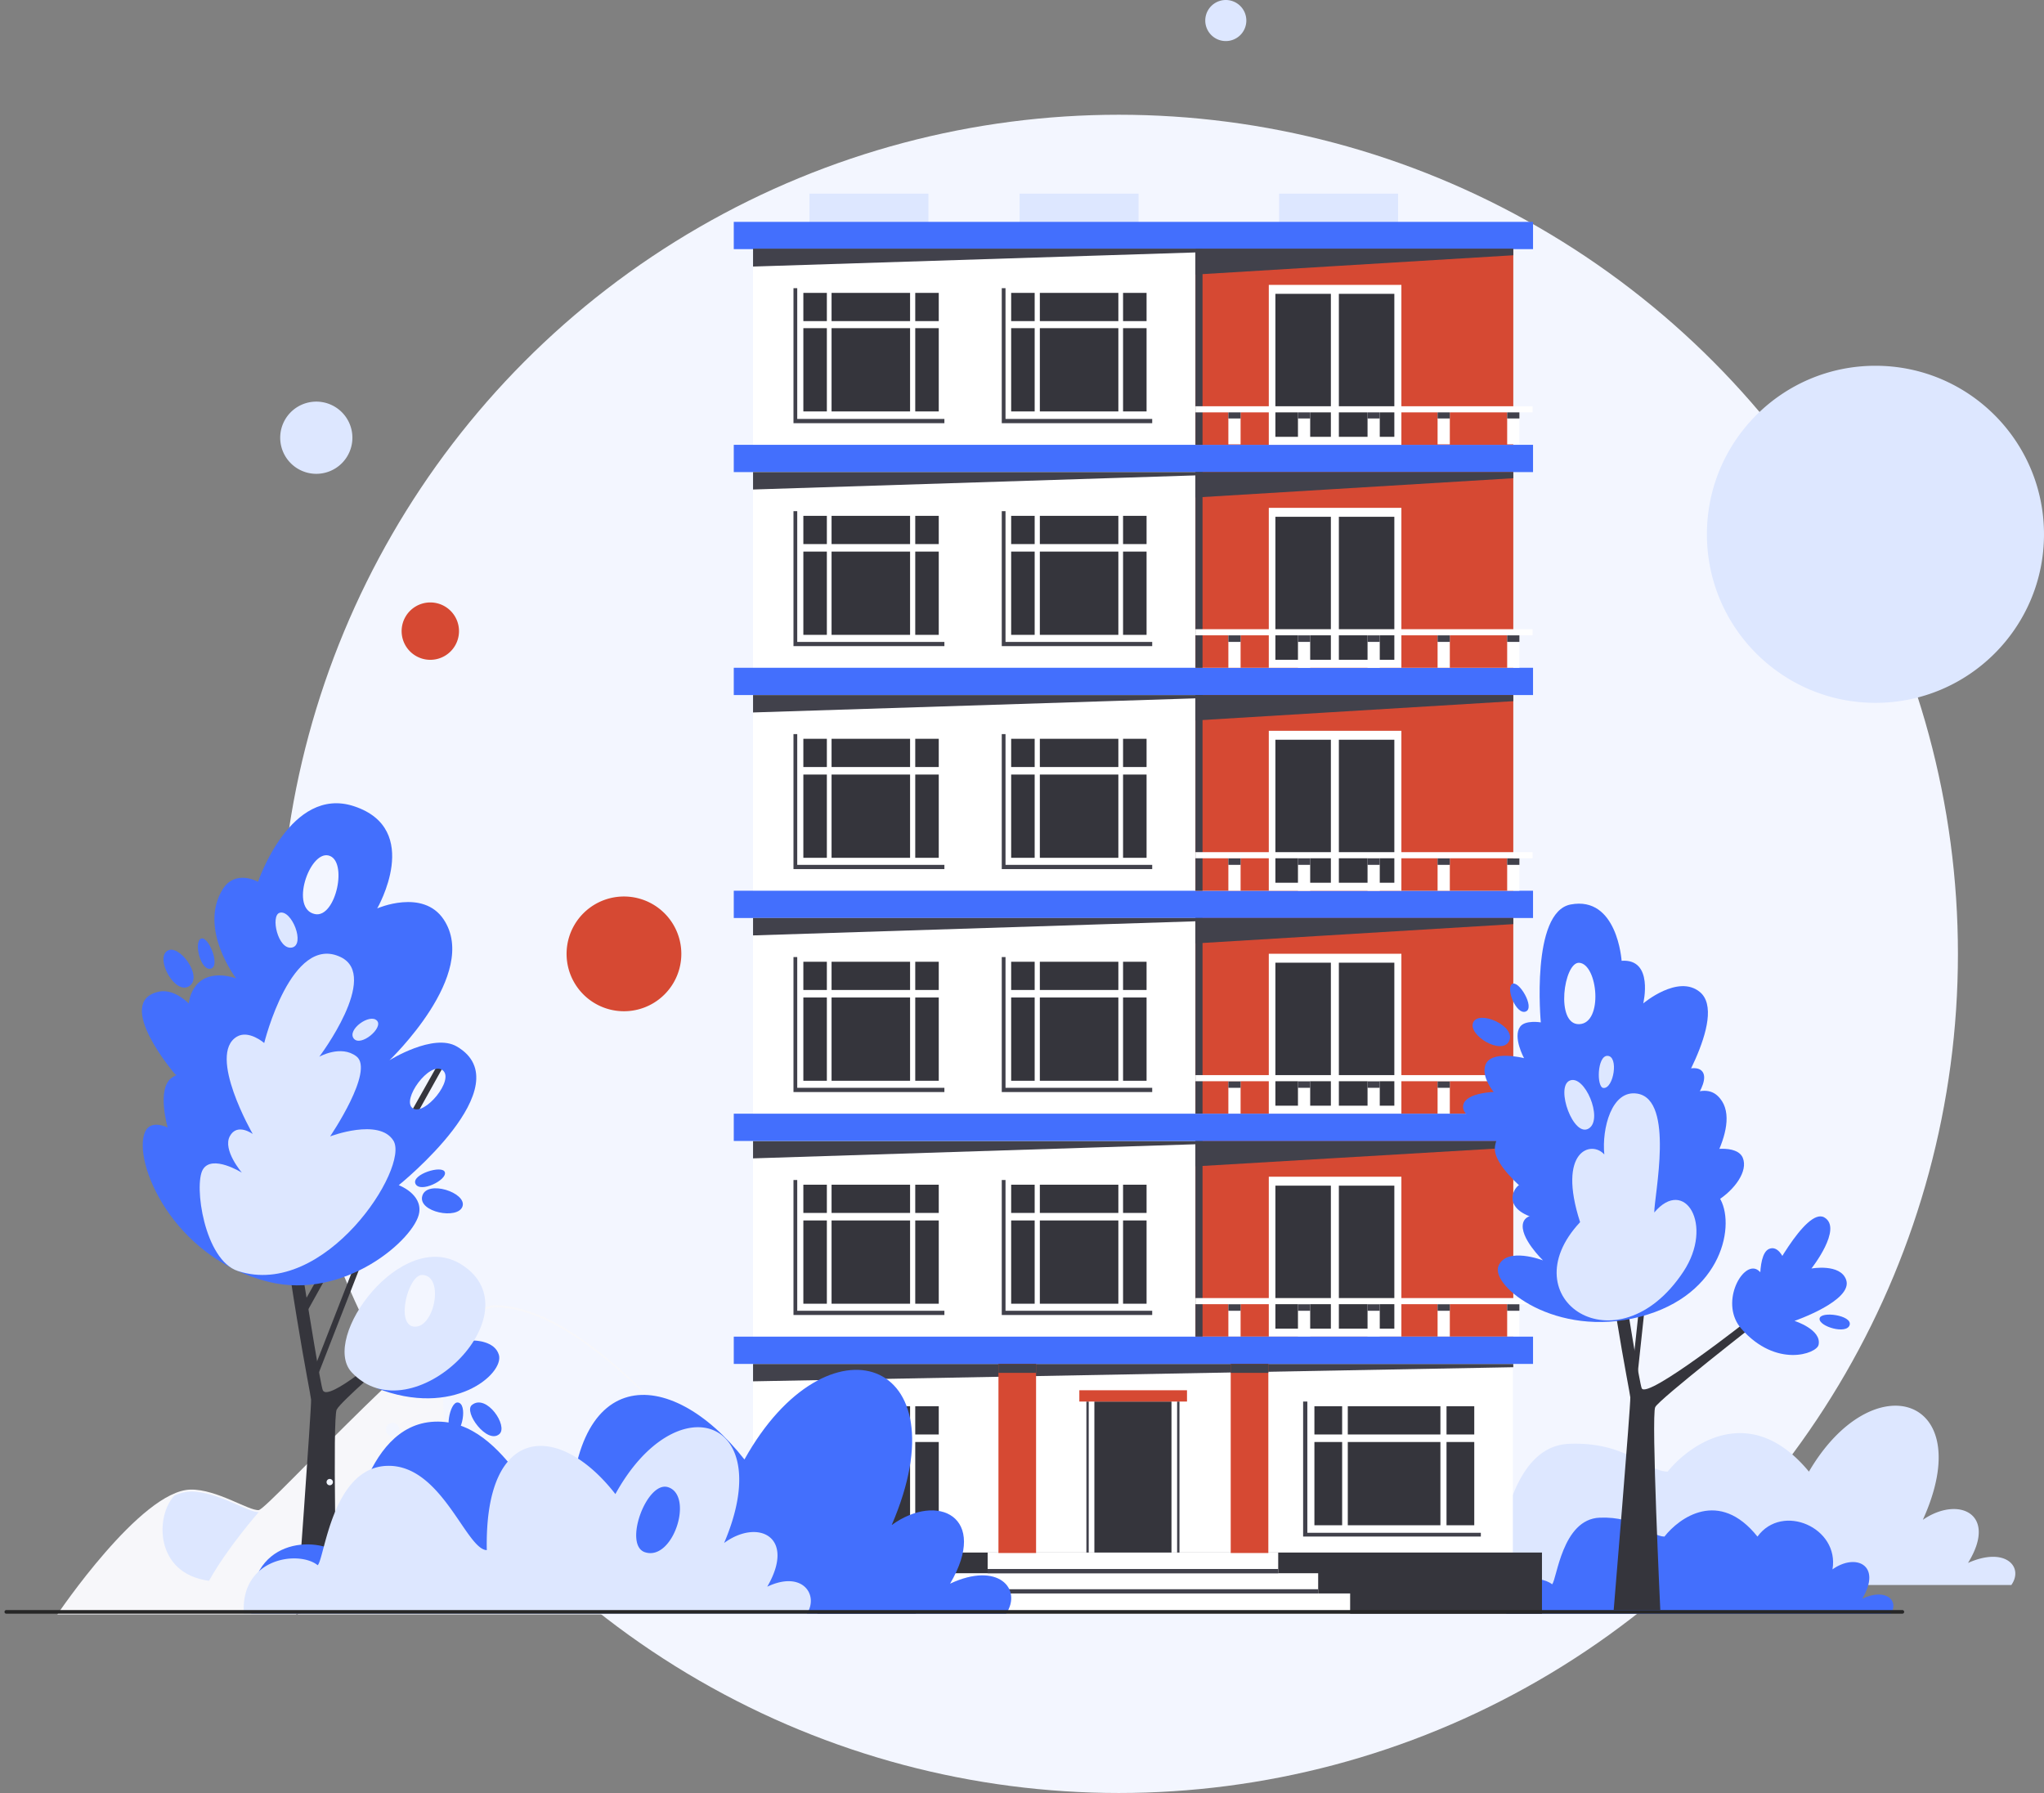 <svg width="285" height="250" fill="none" xmlns="http://www.w3.org/2000/svg">
    <rect width="100%" height="100%" fill="#808080" stroke="none"/>
    <g clip-path="url(#clip0)">
        <circle cx="156" cy="133" r="117" fill="#F3F6FF"/>
        <path d="M170.863 5.726a2.863 2.863 0 100-5.725 2.863 2.863 0 000 5.725zM274.406 217.922c4.234-6.864-1.347-9.422-6.3-6.009 7.823-17.245-6.971-21.956-15.882-6.721-8.121-9.84-16.557-3.88-19.699-.001-3.035-.073-5.711-4.172-13.703-3.879-7.99.294-9.071 12.709-10.081 13.66-2.71-2.075-10.234-1.692-9.714 6.028h81.421c1.779-2.543-.867-5.39-6.042-3.078z"
              fill="#DDE7FF"/>
        <path d="M259.657 222.906c2.788-4.667-.887-6.406-4.149-4.085.992-5.821-7.008-9.321-10.459-4.571-5.348-6.691-10.903-2.638-12.972 0-1.999-.05-3.761-2.837-9.024-2.638-5.262.2-5.974 8.642-6.639 9.288-1.785-1.411-6.739-1.15-6.397 4.1h53.619c1.171-1.729-.571-3.665-3.979-2.094z"
              fill="#436FFD"/>
        <path d="M129.451 27h-16.586v4.853h16.586V27zM158.753 27h-16.585v4.853h16.585V27zM194.94 27h-16.586v4.853h16.586V27z"
              fill="#DDE7FF"/>
        <path d="M210.936 33.886H104.999v182.588h105.937V33.886z" fill="#fff"/>
        <path d="M215 216.474H101V225h114v-8.526z" fill="#35353C"/>
        <path d="M188.253 222.18h-60.572V225h60.572v-2.82zM183.796 219.359h-51.592v2.821h51.592v-2.821zM178.223 216.474H137.71v2.82h40.513v-2.82z"
              fill="#fff"/>
        <path d="M178.223 218.769H137.71v.591h40.513v-.591zM183.796 221.59h-51.592v.59h51.592v-.59z" fill="#41414B"/>
        <path d="M211.002 157.185h-44.315v29.186h44.315v-29.186z" fill="#D64933"/>
        <path d="M167.67 157.185h-.983v29.186h.983v-29.186z" fill="#41414B"/>
        <path d="M163.343 195.421h-10.751v21.053h10.751v-21.053z" fill="#35353C"/>
        <path d="M195.399 164.072h-18.487v22.299h18.487v-22.299z" fill="#fff"/>
        <path d="M194.416 165.318h-7.735v19.938h7.735v-19.938zM185.567 165.318h-7.736v19.938h7.736v-19.938z"
              fill="#35353C"/>
        <path d="M211.001 190.634l-106.002 1.967v-2.426h106.002v.459zM166.686 159.546l-61.687 1.968v-2.427h61.687v.459zM211.002 160.005l-44.315 2.624v-3.542h44.315v.918z"
              fill="#41414B"/>
        <path d="M172.98 181.845h-1.705v4.526h1.705v-4.526zM192.384 181.845h-1.704v4.526h1.704v-4.526zM211.854 181.845h-1.705v4.526h1.705v-4.526zM202.152 181.845h-1.705v4.526h1.705v-4.526zM182.682 181.845h-1.704v4.526h1.704v-4.526z"
              fill="#fff"/>
        <path d="M172.98 181.845h-1.705v.919h1.705v-.919zM192.384 181.845h-1.704v.919h1.704v-.919zM211.854 181.845h-1.705v.919h1.705v-.919zM202.152 181.845h-1.705v.919h1.705v-.919zM182.682 181.845h-1.704v.919h1.704v-.919z"
              fill="#41414B"/>
        <path d="M213.755 186.371H102.312v3.804h111.443v-3.804z" fill="#436FFD"/>
        <path d="M213.689 180.993h-47.002v.852h47.002v-.852z" fill="#fff"/>
        <path d="M144.462 190.175h-5.244v26.365h5.244v-26.365zM176.847 190.175h-5.244v26.365h5.244v-26.365z"
              fill="#D64933"/>
        <path d="M144.462 190.175h-5.244v1.246h5.244v-1.246zM176.847 190.175h-5.244v1.246h5.244v-1.246z"
              fill="#41414B"/>
        <path d="M115.291 201.062h-3.277v11.608h3.277v-11.608zM115.291 196.077h-3.277v3.935h3.277v-3.935zM126.895 201.062h-10.948v11.608h10.948v-11.608zM126.895 196.077h-10.948v3.935h10.948v-3.935zM130.893 201.062h-3.278v11.608h3.278v-11.608zM130.893 196.077h-3.278v3.935h3.278v-3.935z"
              fill="#35353C"/>
        <path d="M111.161 195.421h-.524v18.823h21.043v-.524h-20.519v-18.299z" fill="#41414B"/>
        <path d="M115.291 170.171h-3.277v11.609h3.277v-11.609zM115.291 165.187h-3.277v3.935h3.277v-3.935zM126.895 170.171h-10.948v11.609h10.948v-11.609zM126.895 165.187h-10.948v3.935h10.948v-3.935zM130.893 170.171h-3.278v11.609h3.278v-11.609zM130.893 165.187h-3.278v3.935h3.278v-3.935z"
              fill="#35353C"/>
        <path d="M111.161 164.531h-.524v18.823h21.043v-.591h-20.519v-18.232z" fill="#41414B"/>
        <path d="M211.002 126.099h-44.315v29.185h44.315v-29.185z" fill="#D64933"/>
        <path d="M167.67 126.099h-.983v29.185h.983v-29.185z" fill="#41414B"/>
        <path d="M213.755 124.196H102.312V128h111.443v-3.804z" fill="#436FFD"/>
        <path d="M195.399 132.985h-18.487v22.299h18.487v-22.299z" fill="#fff"/>
        <path d="M194.416 134.231h-7.735v19.938h7.735v-19.938zM185.567 134.231h-7.736v19.938h7.736v-19.938z"
              fill="#35353C"/>
        <path d="M166.686 128.459l-61.687 1.968V128h61.687v.459zM211.002 128.853l-44.315 2.689V128h44.315v.853z"
              fill="#41414B"/>
        <path d="M172.98 150.758h-1.705v4.525h1.705v-4.525zM192.384 150.758h-1.704v4.525h1.704v-4.525zM211.854 150.758h-1.705v4.525h1.705v-4.525zM202.152 150.758h-1.705v4.525h1.705v-4.525zM182.682 150.758h-1.704v4.525h1.704v-4.525z"
              fill="#fff"/>
        <path d="M172.98 150.758h-1.705v.918h1.705v-.918zM192.384 150.758h-1.704v.918h1.704v-.918zM211.854 150.758h-1.705v.918h1.705v-.918zM202.152 150.758h-1.705v.918h1.705v-.918zM182.682 150.758h-1.704v.918h1.704v-.918z"
              fill="#41414B"/>
        <path d="M213.689 149.905h-47.002v.853h47.002v-.853z" fill="#fff"/>
        <path d="M115.291 139.084h-3.277v11.609h3.277v-11.609zM115.291 134.1h-3.277v3.935h3.277V134.1zM126.895 139.084h-10.948v11.609h10.948v-11.609zM126.895 134.1h-10.948v3.935h10.948V134.1zM130.893 139.084h-3.278v11.609h3.278v-11.609zM130.893 134.1h-3.278v3.935h3.278V134.1z"
              fill="#35353C"/>
        <path d="M111.161 133.444h-.524v18.823h21.043v-.591h-20.519v-18.232z" fill="#41414B"/>
        <path d="M211.002 95.011h-44.315v29.185h44.315V95.011z" fill="#D64933"/>
        <path d="M167.67 95.011h-.983v29.185h.983V95.011z" fill="#41414B"/>
        <path d="M213.755 93.11H102.312v3.803h111.443V93.11z" fill="#436FFD"/>
        <path d="M195.399 101.898h-18.487v22.298h18.487v-22.298z" fill="#fff"/>
        <path d="M194.416 103.144h-7.735v19.938h7.735v-19.938zM185.567 103.144h-7.736v19.938h7.736v-19.938z"
              fill="#35353C"/>
        <path d="M166.686 97.372l-61.687 1.968v-2.427h61.687v.46zM211.002 97.766l-44.315 2.689v-3.542h44.315v.853z"
              fill="#41414B"/>
        <path d="M172.98 119.671h-1.705v4.525h1.705v-4.525zM192.384 119.671h-1.704v4.525h1.704v-4.525zM211.854 119.671h-1.705v4.525h1.705v-4.525zM202.152 119.671h-1.705v4.525h1.705v-4.525zM182.682 119.671h-1.704v4.525h1.704v-4.525z"
              fill="#fff"/>
        <path d="M172.98 119.671h-1.705v.918h1.705v-.918zM192.384 119.671h-1.704v.918h1.704v-.918zM211.854 119.671h-1.705v.918h1.705v-.918zM202.152 119.671h-1.705v.918h1.705v-.918zM182.682 119.671h-1.704v.918h1.704v-.918z"
              fill="#41414B"/>
        <path d="M213.689 118.818h-47.002v.853h47.002v-.853z" fill="#fff"/>
        <path d="M115.291 107.997h-3.277v11.608h3.277v-11.608zM115.291 103.012h-3.277v3.936h3.277v-3.936zM126.895 107.997h-10.948v11.608h10.948v-11.608zM126.895 103.012h-10.948v3.936h10.948v-3.936zM130.893 107.997h-3.278v11.608h3.278v-11.608zM130.893 103.012h-3.278v3.936h3.278v-3.936z"
              fill="#35353C"/>
        <path d="M111.161 102.357h-.524v18.822h21.043v-.59h-20.519v-18.232z" fill="#41414B"/>
        <path d="M144.267 170.171h-3.278v11.609h3.278v-11.609zM144.267 165.187h-3.278v3.935h3.278v-3.935zM155.936 170.171h-10.948v11.609h10.948v-11.609zM155.936 165.187h-10.948v3.935h10.948v-3.935zM159.869 170.171h-3.278v11.609h3.278v-11.609zM159.869 165.187h-3.278v3.935h3.278v-3.935z"
              fill="#35353C"/>
        <path d="M140.202 164.531h-.524v18.823h20.977v-.591h-20.453v-18.232z" fill="#41414B"/>
        <path d="M144.267 139.084h-3.278v11.609h3.278v-11.609zM144.267 134.1h-3.278v3.935h3.278V134.1zM155.936 139.084h-10.948v11.609h10.948v-11.609zM155.936 134.1h-10.948v3.935h10.948V134.1zM159.869 139.084h-3.278v11.609h3.278v-11.609zM159.869 134.1h-3.278v3.935h3.278V134.1z"
              fill="#35353C"/>
        <path d="M140.202 133.444h-.524v18.823h20.977v-.591h-20.453v-18.232z" fill="#41414B"/>
        <path d="M144.267 107.997h-3.278v11.608h3.278v-11.608zM144.267 103.012h-3.278v3.936h3.278v-3.936zM155.936 107.997h-10.948v11.608h10.948v-11.608zM155.936 103.012h-10.948v3.936h10.948v-3.936zM159.869 107.997h-3.278v11.608h3.278v-11.608zM159.869 103.012h-3.278v3.936h3.278v-3.936z"
              fill="#35353C"/>
        <path d="M140.202 102.357h-.524v18.822h20.977v-.59h-20.453v-18.232z" fill="#41414B"/>
        <path d="M211.002 63.924h-44.315V93.11h44.315V63.924z" fill="#D64933"/>
        <path d="M167.67 63.924h-.983V93.11h.983V63.924z" fill="#41414B"/>
        <path d="M213.755 62.022H102.312v3.804h111.443v-3.804z" fill="#436FFD"/>
        <path d="M195.399 70.81h-18.487v22.3h18.487v-22.3z" fill="#fff"/>
        <path d="M194.416 72.057h-7.735v19.937h7.735V72.057zM185.567 72.057h-7.736v19.937h7.736V72.057z"
              fill="#35353C"/>
        <path d="M166.686 66.285l-61.687 1.968v-2.427h61.687v.46zM211.002 66.679l-44.315 2.689v-3.542h44.315v.853z"
              fill="#41414B"/>
        <path d="M172.98 88.584h-1.705v4.525h1.705v-4.525zM192.384 88.584h-1.704v4.525h1.704v-4.525zM211.854 88.584h-1.705v4.525h1.705v-4.525zM202.152 88.584h-1.705v4.525h1.705v-4.525zM182.682 88.584h-1.704v4.525h1.704v-4.525z"
              fill="#fff"/>
        <path d="M172.98 88.584h-1.705v.918h1.705v-.918zM192.384 88.584h-1.704v.918h1.704v-.918zM211.854 88.584h-1.705v.918h1.705v-.918zM202.152 88.584h-1.705v.918h1.705v-.918zM182.682 88.584h-1.704v.918h1.704v-.918z"
              fill="#41414B"/>
        <path d="M213.689 87.731h-47.002v.853h47.002v-.853z" fill="#fff"/>
        <path d="M115.291 76.91h-3.277v11.609h3.277V76.91zM115.291 71.925h-3.277v3.936h3.277v-3.936zM126.895 76.91h-10.948v11.609h10.948V76.91zM126.895 71.925h-10.948v3.936h10.948v-3.936zM130.893 76.91h-3.278v11.609h3.278V76.91zM130.893 71.925h-3.278v3.936h3.278v-3.936z"
              fill="#35353C"/>
        <path d="M111.161 71.27h-.524v18.822h21.043v-.59h-20.519V71.27z" fill="#41414B"/>
        <path d="M144.267 76.91h-3.278v11.609h3.278V76.91zM144.267 71.925h-3.278v3.936h3.278v-3.936zM155.936 76.91h-10.948v11.609h10.948V76.91zM155.936 71.925h-10.948v3.936h10.948v-3.936zM159.869 76.91h-3.278v11.609h3.278V76.91zM159.869 71.925h-3.278v3.936h3.278v-3.936z"
              fill="#35353C"/>
        <path d="M140.202 71.27h-.524v18.822h20.977v-.59h-20.453V71.27z" fill="#41414B"/>
        <path d="M211.002 32.837h-44.315v29.185h44.315V32.837z" fill="#D64933"/>
        <path d="M167.67 32.837h-.983v29.185h.983V32.837z" fill="#41414B"/>
        <path d="M213.755 30.935H102.312v3.804h111.443v-3.804z" fill="#436FFD"/>
        <path d="M195.399 39.723h-18.487v22.299h18.487V39.723z" fill="#fff"/>
        <path d="M194.416 40.97h-7.735v19.937h7.735V40.97zM185.567 40.97h-7.736v19.937h7.736V40.97z" fill="#35353C"/>
        <path d="M166.686 35.198l-61.687 1.968v-2.493h61.687v.525zM211.002 35.592l-44.315 2.689v-3.608h44.315v.919z"
              fill="#41414B"/>
        <path d="M172.98 57.431h-1.705v4.526h1.705V57.43zM192.384 57.431h-1.704v4.526h1.704V57.43zM211.854 57.431h-1.705v4.526h1.705V57.43zM202.152 57.431h-1.705v4.526h1.705V57.43zM182.682 57.431h-1.704v4.526h1.704V57.43z"
              fill="#fff"/>
        <path d="M172.98 57.431h-1.705v.918h1.705v-.918zM192.384 57.431h-1.704v.918h1.704v-.918zM211.854 57.431h-1.705v.918h1.705v-.918zM202.152 57.431h-1.705v.918h1.705v-.918zM182.682 57.431h-1.704v.918h1.704v-.918z"
              fill="#41414B"/>
        <path d="M213.689 56.644h-47.002v.853h47.002v-.853z" fill="#fff"/>
        <path d="M115.291 45.757h-3.277v11.609h3.277V45.757zM115.291 40.838h-3.277v3.935h3.277v-3.935zM126.895 45.757h-10.948v11.609h10.948V45.757zM126.895 40.838h-10.948v3.935h10.948v-3.935zM130.893 45.757h-3.278v11.609h3.278V45.757zM130.893 40.838h-3.278v3.935h3.278v-3.935z"
              fill="#35353C"/>
        <path d="M111.161 40.183h-.524v18.822h21.043v-.59h-20.519V40.183z" fill="#41414B"/>
        <path d="M144.267 45.757h-3.278v11.609h3.278V45.757zM144.267 40.838h-3.278v3.935h3.278v-3.935zM155.936 45.757h-10.948v11.609h10.948V45.757zM155.936 40.838h-10.948v3.935h10.948v-3.935zM159.869 45.757h-3.278v11.609h3.278V45.757zM159.869 40.838h-3.278v3.935h3.278v-3.935z"
              fill="#35353C"/>
        <path d="M140.202 40.183h-.524v18.822h20.977v-.59h-20.453V40.183z" fill="#41414B"/>
        <path d="M187.139 201.062h-3.868v11.608h3.868v-11.608zM187.139 196.077h-3.868v3.935h3.868v-3.935zM200.84 201.062h-12.914v11.608h12.914v-11.608zM200.84 196.077h-12.914v3.935h12.914v-3.935zM205.56 201.062h-3.868v11.608h3.868v-11.608zM205.56 196.077h-3.868v3.935h3.868v-3.935z"
              fill="#35353C"/>
        <path d="M182.288 195.421h-.59v18.823h24.78v-.524h-24.19v-18.299zM151.805 195.421h-.327v21.053h.327v-21.053zM164.457 195.421h-.328v21.053h.328v-21.053z"
              fill="#41414B"/>
        <path d="M165.506 193.847h-15.012v1.574h15.012v-1.574z" fill="#D64933"/>
        <path d="M213.755 155.284H102.312v3.804h111.443v-3.804z" fill="#436FFD"/>
        <path d="M114.055 225.101H8s11.625-17.267 18.559-17.403c3.673-.072 8.158 2.992 9.518 2.856 1.36-.136 26.761-28.552 32.905-28.554 18.492-.006 45.073 43.101 45.073 43.101z"
              fill="#F7F7FA"/>
        <path d="M29.144 220.415c-7.683-1.02-7.472-9.194-4.79-11.914.772-.322 1.513-.513 2.207-.527 3.672-.072 8.157 2.992 9.518 2.856-.002 0-4.42 5.031-6.935 9.585z"
              fill="#DDE7FF"/>
        <path d="M46.947 223.409s-.604-25.715 0-26.87c.604-1.154 7.783-7.326 7.783-7.326l-.916-.696s-8.05 7.007-8.804 5.33c-.58-1.29-6.416-39.562-6.965-41.486l-.825.676c2.93 26.454 6.08 41.157 6.155 42.11.074.952-2.044 29.965-2.044 29.965l5.616-1.703z"
              fill="#35353C"/>
        <path d="M27.027 140.66s-2.34-2.953-4.9-2.384c-6.388 1.422 2.3 11.523 2.3 11.523l6.435 3.483-3.835-12.622z"
              fill="#436FFD"/>
        <path d="M50.689 173.205l.75.293-6.977 17.884-.751-.293 6.978-17.884zM61.332 147.92l-19.524 34.69.879.492 19.347-34.789-.702-.393z"
              fill="#35353C"/>
        <path d="M20.223 157.825c.792-1.81 3.157-.612 3.157-.612s-1.577-5.409.561-6.932c3.135-2.234 6.303 1.836 6.303 1.836s-6.583-10.375-2.855-14.781c1.95-2.307 5.527-.921 5.527-.921s-5.28-6.902-1.877-12.408c1.763-2.851 4.94-1.059 4.94-1.059s4.527-13.464 13.392-10.53c9.628 3.186 3.224 14.243 3.224 14.243s6.374-2.797 9.267 1.541c5.067 7.596-7.56 19.635-7.56 19.635s6.113-3.838 9.394-1.922c9.248 5.399-8.096 19.336-8.096 19.336s3.252 1.203 2.853 3.829c-.549 3.603-10.373 12.302-21.015 9.646-13.441-3.357-18.992-16.837-17.215-20.901zm37.322-3.299c1.635 1.139 5.94-4.051 4.14-5.331-1.8-1.279-5.776 4.194-4.14 5.331zM43.92 127.455c2.929.591 4.659-7.562 1.86-8.178-2.66-.589-5.395 7.463-1.86 8.178z"
              fill="#436FFD"/>
        <path d="M33.167 177.219c12.103 3.953 24.025-14.477 21.681-18.19-2.004-3.176-8.82-.579-8.82-.579s6.25-9.184 3.664-11.162c-2.156-1.648-5.171.052-5.171.052s8.475-11.223 3-13.882c-6.91-3.356-10.681 11.972-10.681 11.972s-2.16-1.879-3.821-.879c-4.165 2.505 2.225 13.568 2.225 13.568s-2.176-1.617-3.203.312c-1.025 1.928 1.686 5.076 1.686 5.076s-4.163-2.596-5.444-.435c-1.284 2.16.216 12.622 4.884 14.147z"
              fill="#DDE7FF"/>
        <path d="M64.493 168.196c-.606 1.919-6.275.816-5.61-1.455.664-2.271 6.21-.447 5.61 1.455z" fill="#436FFD"/>
        <path d="M62.033 163.461c.287 1.094-3.455 2.919-4.097 1.608-.642-1.312 3.807-2.712 4.097-1.608zM23.283 132.603c-1.635 1.173 1.178 6.217 3.129 4.878 1.95-1.338-1.51-6.04-3.129-4.878zM28.014 130.881c-1.027.475-.047 4.523 1.372 4.182 1.418-.34-.338-4.661-1.372-4.182z"
              fill="#436FFD"/>
        <path d="M38.982 127.275c-1.284.4-.237 5.192 1.706 4.846 1.943-.347-.02-5.372-1.706-4.846zM49.336 144.819c.962 1.176 4.126-1.48 3.244-2.487-.97-1.112-4.255 1.249-3.244 2.487z"
              fill="#DDE7FF"/>
        <path d="M67.47 182.662c.011-.004.022-.011.033-.014l.969-.304c.18-.037.356-.066.51-.066 18.492-.005 45.075 43.101 45.075 43.101-61.256 0-55.885-38.547-46.587-42.717z"
              fill="#F3F6FF"/>
        <path d="M65.801 195.899c-1.208.973 2.132 5.531 3.824 4.059 1.276-1.107-1.797-5.691-3.824-4.059zM63.821 195.551c-1.138-.096-1.878 4.239-.637 4.373 1.241.136 2.08-4.25.637-4.373zM66.087 186.916s2.906 0 3.477 2.006c.742 2.613-6.308 8.858-17.104 4.611l13.627-6.617z"
              fill="#436FFD"/>
        <path d="M64.33 176.305c10.68 6.718-6.915 24.049-15.298 15.03-4.428-4.764 6.978-20.264 15.298-15.03zm-6.472 8.678c2.798.038 4.113-7.214.973-7.211-1.933.001-3.77 7.173-.973 7.211z"
              fill="#DDE7FF"/>
        <path d="M54.733 200.249a.926.926 0 110-1.852.926.926 0 010 1.852zM66.172 216.335a1.23 1.23 0 102.458.001 1.23 1.23 0 00-2.458-.001zM37.223 222.759a1.23 1.23 0 110-2.46 1.23 1.23 0 010 2.46zM46.419 206.653a.442.442 0 11-.884 0 .442.442 0 01.884 0zM55.175 213.558a.442.442 0 11-.883-.001.442.442 0 01.883.001zM60.294 207.018a.442.442 0 11-.884 0 .442.442 0 01.884 0z"
              fill="#F3F6FF"/>
        <path d="M124.331 212.642c6.403-4.642 13.618-1.163 8.143 8.171 6.691-3.143 10.111.729 7.811 4.187H35.033c-.671-10.5 9.054-11.02 12.558-8.198 1.305-1.293 2.702-18.178 13.031-18.577 10.331-.399 14.974 15.656 18.897 15.755-.466-23.861 13.784-23.861 24.281-10.48 11.52-20.719 30.643-14.311 20.531 9.142z"
              fill="#436FFD"/>
        <path d="M60 92a4 4 0 100-8 4 4 0 000 8zM87 141a8 8 0 100-16 8 8 0 000 16z" fill="#D64933"/>
        <path d="M44.032 66.065a5.033 5.033 0 100-10.065 5.033 5.033 0 000 10.065zM261.499 98c12.979 0 23.5-10.521 23.5-23.5S274.478 51 261.499 51s-23.5 10.521-23.5 23.5S248.52 98 261.499 98zM106.979 221.236c4.042-6.962-1.285-9.556-6.014-6.095 7.467-17.492-6.654-22.271-15.16-6.818-7.752-9.98-18.274-9.98-17.93 7.816-2.897-.073-6.325-12.048-13.954-11.75-7.627.298-8.659 12.891-9.623 13.855-2.587-2.105-10.793-1.075-10.297 6.756h78.5c1.698-2.579-.582-6.108-5.522-3.764zm-17.058-4.808c-3.06-1.016.268-10.074 3.265-9.056 3.583 1.216.654 10.359-3.265 9.056z"
              fill="#DDE7FF"/>
        <path d="M265.248 225H.88a.252.252 0 010-.504h264.369a.252.252 0 11-.001.504z" fill="#262626"/>
        <path d="M231.5 224.5s-1.293-27.185-.705-28.309c.588-1.123 14.217-11.749 14.217-11.749l-.892-.677s-14.476 11.438-15.21 9.806c-.565-1.256-6.247-38.516-6.781-40.389l-.803.659c2.853 25.753 5.92 40.068 5.992 40.995.071.927-2.318 29.664-2.318 29.664h6.5z"
              fill="#35353C"/>
        <path d="M229.434 173.978l-1.989 18.582.78.084 1.989-18.582-.78-.084z" fill="#35353C"/>
        <path d="M204.033 154.045c-.791 3.497 13.035 4.856 13.76 2.455 1.317-4.371-13.022-5.725-13.76-2.455zM243.003 161.442c1.517 3.678-7.433 10.481-11.589 5.956-4.156-4.526 10.065-9.652 11.589-5.956zM211.78 165.251c-.852.577-2.206 3.256 2.195 4.579 4.402 1.323 6.864 0 6.864 0l-9.059-4.579zM234.077 149.461s2.524-1.179 3.325 0c1.196 1.762-3.016 6.363-3.016 6.363l-3.201.677 2.892-7.04z"
              fill="#436FFD"/>
        <path d="M217.422 169.706s-4.493-1.231-5.048.8c-.554 2.031 2.771 5.233 2.771 5.233s-5.109-1.969-6.217.8c-1.109 2.771 7.988 10.113 19.717 7.065 11.724-3.046 13.39-13.114 11.066-16.669-1.285-1.965-3.201-1.17-3.201-1.17s7.049-9.219 2.955-12.991c-2.418-2.226-6.772 1.724-6.772 1.724s8.441-12.813 4.309-16.192c-3.047-2.493-7.88 1.601-7.88 1.601s1.508-6.264-3.017-5.941c0 0-.592-9.089-7.111-7.85-5.586 1.062-4.156 16.438-4.156 16.438s-2.193-.376-2.894.615c-1.031 1.462.555 4.371.555 4.371s-4.744-1.225-5.418 1.047c-.924 3.109 5.233 7.635 5.233 7.635s-3.57.646-3.878 3.755c-.353 3.54 8.986 9.729 8.986 9.729zm2.777-35.462c2.592.184 3.381 8.434 0 8.557-3.38.124-2.157-8.711 0-8.557z"
              fill="#436FFD"/>
        <path d="M228.32 152.491c5.193.88 2.337 14.157 2.337 16.572 4.243-5.047 8.362 1.747 4.067 8.239-9.247 13.974-24.375 3.762-14.407-6.894-3.248-10.036 1.608-11.449 3.376-9.437-.359-3.555.995-9.095 4.627-8.48z"
              fill="#DDE7FF"/>
        <path d="M221.549 157.332c-2.141 1.385-4.701-5.726-2.71-6.649 2.094-.97 4.747 5.33 2.71 6.649zM223.564 151.698c-.971-.094-.877-4.483.554-4.479 1.633.003.878 4.618-.554 4.479z"
              fill="#DDE7FF"/>
        <path d="M248.71 175.498s-.78-1.931-2.062-1.351c-1.893.858-1.053 7.521-1.053 7.521l3.115-6.17z" fill="#436FFD"/>
        <path d="M253.564 187.528c-.276 1.219-5.895 3.263-10.75-2.241-3.026-3.431-.061-9.124 2.021-8.34.893.338 1.529 1.967 1.529 1.967s5.393-10.684 8.011-9.164c2.617 1.52-1.803 7.121-1.803 7.121s4.044-.737 4.843 1.583c.996 2.892-7.204 5.721-7.204 5.721s3.838 1.209 3.353 3.353zM205.419 142.544c-.813 1.783 4.004 4.68 5.005 2.606 1-2.076-4.199-4.373-5.005-2.606zM210.833 137.203c-.921.604.594 4.363 1.913 3.834 1.319-.528-.982-4.442-1.913-3.834z"
              fill="#436FFD"/>
        <path d="M253.706 183.865c-.098 1.097 3.79 2.243 4.194.88.404-1.363-4.093-1.985-4.194-.88z" fill="#436FFD"/>
    </g>
    <defs>
        <clipPath id="clip0">
            <path fill="#fff" transform="translate(.628)" d="M0 0h284.371v250H0z"/>
        </clipPath>
    </defs>
</svg>
